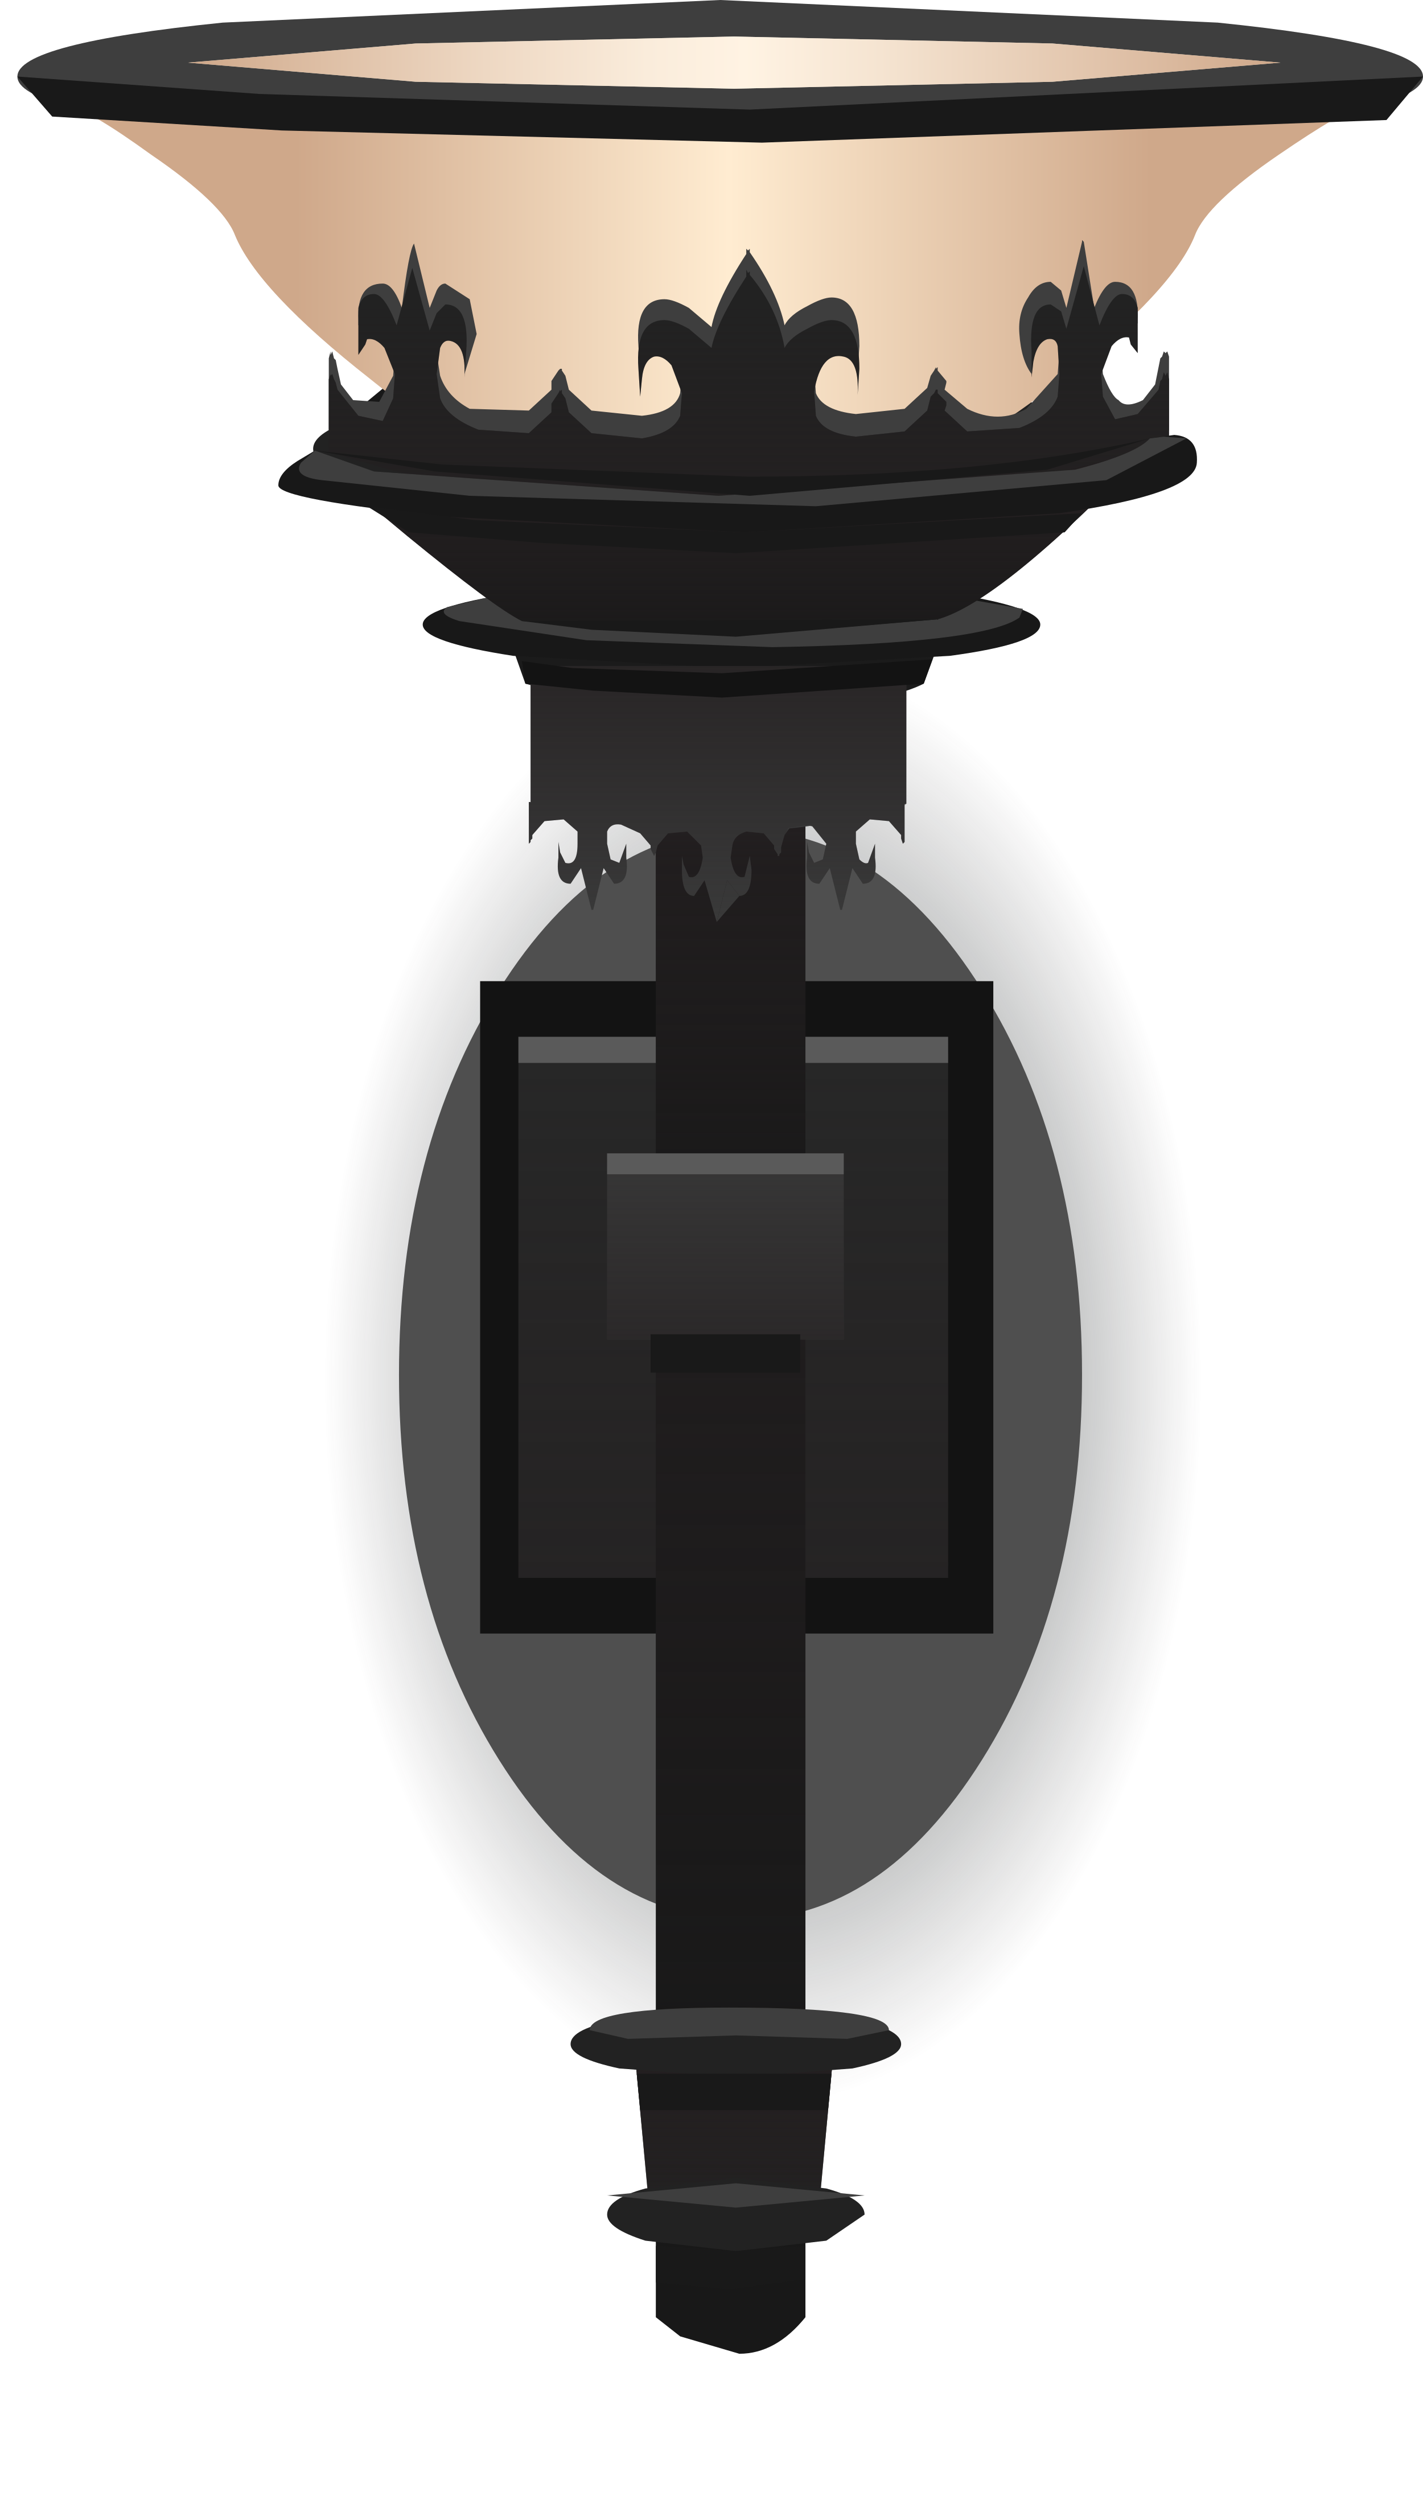<?xml version="1.0" encoding="UTF-8" standalone="no"?>
<svg xmlns:xlink="http://www.w3.org/1999/xlink" height="71.85px" width="40.9px" xmlns="http://www.w3.org/2000/svg">
  <g transform="matrix(1.0, 0.0, 0.0, 1.0, 0.0, 0.0)">
    <use height="17.25" transform="matrix(0.0, 0.968, -1.6, 0.0, 35.77, 7.495)" width="66.45" xlink:href="#sprite0"/>
    <use height="12.95" transform="matrix(0.0, 1.191, -1.516, 0.0, 31.1, 23.85)" width="26.3" xlink:href="#sprite1"/>
    <use height="162.65" transform="matrix(1.0, 0.0, 0.0, 1.0, -12.5, -95.0)" width="69.7" xlink:href="#shape2"/>
    <use height="0.0" id="price_tag_pt" transform="matrix(1.0, 0.0, 0.0, 1.0, 20.45, 70.45)" width="0.0" xlink:href="#sprite2"/>
  </g>
  <defs>
    <g id="sprite0" transform="matrix(1.0, 0.0, 0.0, 1.0, -6.45, 0.45)">
      <use height="17.25" transform="matrix(1.0, 0.0, 0.0, 1.0, 6.45, -0.45)" width="66.45" xlink:href="#shape0"/>
    </g>
    <g id="shape0" transform="matrix(1.0, 0.0, 0.0, 1.0, -6.45, 0.45)">
      <path d="M63.2 14.3 Q53.45 16.8 39.7 16.8 25.9 16.8 16.2 14.3 6.45 11.8 6.45 8.2 6.45 4.7 16.2 2.1 25.9 -0.45 39.7 -0.45 53.5 -0.45 63.2 2.1 72.9 4.7 72.9 8.2 72.9 11.8 63.2 14.3" fill="url(#gradient0)" fill-rule="evenodd" stroke="none"/>
    </g>
    <radialGradient cx="0" cy="0" gradientTransform="matrix(0.03, 0.0, 0.0, -0.011, 39.7, 8.2)" gradientUnits="userSpaceOnUse" id="gradient0" r="819.2" spreadMethod="pad">
      <stop offset="0.0" stop-color="#001f20" stop-opacity="0.851"/>
      <stop offset="0.875" stop-color="#231f20" stop-opacity="0.0"/>
    </radialGradient>
    <g id="sprite1" transform="matrix(1.0, 0.0, 0.0, 1.0, 0.0, 0.0)">
      <use height="12.95" transform="matrix(1.0, 0.0, 0.0, 1.0, 0.0, 0.0)" width="26.3" xlink:href="#shape1"/>
    </g>
    <g id="shape1" transform="matrix(1.0, 0.0, 0.0, 1.0, 0.0, 0.0)">
      <path d="M26.3 6.45 Q26.3 9.15 22.45 11.05 18.6 12.95 13.15 12.95 7.7 12.95 3.85 11.05 0.0 9.15 0.0 6.45 0.0 3.8 3.85 1.9 7.7 0.0 13.15 0.0 18.6 0.0 22.45 1.9 26.3 3.8 26.3 6.45" fill="#4f4f4f" fill-rule="evenodd" stroke="none"/>
    </g>
    <g id="shape2" transform="matrix(1.0, 0.0, 0.0, 1.0, 12.5, 95.0)">
      <path d="M28.55 46.95 L13.8 46.95 13.8 28.2 28.55 28.2 28.55 46.95" fill="#131313" fill-rule="evenodd" stroke="none"/>
      <path d="M27.25 45.35 L14.9 45.35 14.9 29.8 27.25 29.8 27.25 45.35" fill="#272727" fill-rule="evenodd" stroke="none"/>
      <path d="M27.25 45.35 L14.9 45.35 14.9 29.8 27.25 29.8 27.25 45.35" fill="url(#gradient1)" fill-rule="evenodd" stroke="none"/>
      <path d="M27.25 30.55 L14.9 30.55 14.9 29.8 27.25 29.8 27.25 30.55" fill="#5a5a5a" fill-rule="evenodd" stroke="none"/>
      <path d="M23.15 22.8 L23.15 66.6 Q22.3 67.65 21.25 67.65 L19.55 67.15 18.85 66.6 18.85 22.8 23.15 22.8" fill="#181818" fill-rule="evenodd" stroke="none"/>
      <path d="M18.85 37.9 L23.15 37.9 23.15 66.6 Q22.3 67.65 21.25 67.65 L19.55 67.15 18.85 66.6 18.85 37.9" fill="url(#gradient2)" fill-rule="evenodd" stroke="none"/>
      <path d="M18.85 22.8 L23.15 22.8 23.15 35.35 18.85 35.35 18.85 22.8" fill="url(#gradient3)" fill-rule="evenodd" stroke="none"/>
      <path d="M14.25 17.25 L27.6 16.8 26.55 19.65 Q24.95 20.45 20.4 20.3 L16.05 19.9 15.1 19.65 14.25 17.25" fill="#1b1b1b" fill-rule="evenodd" stroke="none"/>
      <path d="M29.9 17.95 Q29.9 18.5 27.3 18.85 L21.05 19.2 14.75 18.85 Q12.15 18.45 12.15 17.95 12.15 17.45 14.75 17.05 L21.05 16.7 27.3 17.05 Q29.9 17.45 29.9 17.95" fill="#181818" fill-rule="evenodd" stroke="none"/>
      <path d="M12.85 17.45 L13.9 17.2 26.0 16.9 29.4 17.5 29.3 17.75 Q28.25 18.5 22.2 18.6 L16.85 18.4 13.2 17.85 Q12.55 17.65 12.85 17.45" fill="#3e3e3e" fill-rule="evenodd" stroke="none"/>
      <path d="M11.45 14.5 Q9.55 12.85 10.45 12.45 L13.75 11.65 13.7 11.65 15.15 11.45 21.65 11.25 28.55 11.7 28.9 11.8 28.95 11.85 31.05 12.6 Q31.7 13.15 30.05 14.65 L27.25 17.1 Q27.2 17.35 26.45 17.6 L21.55 18.15 Q16.0 18.2 15.3 17.5 L14.7 17.1 11.45 14.5" fill="#222222" fill-rule="evenodd" stroke="none"/>
      <path d="M29.55 11.55 Q33.1 12.1 33.1 12.9 33.1 13.7 29.55 14.25 L21.05 14.8 12.55 14.25 Q9.0 13.7 9.0 12.9 9.0 12.1 12.55 11.55 L21.05 11.0 29.55 11.55" fill="#222222" fill-rule="evenodd" stroke="none"/>
      <path d="M9.5 12.25 L9.9 12.1 10.6 11.5 11.75 10.55 12.2 10.7 12.15 11.65 Q11.95 11.55 11.2 11.9 L9.5 12.25" fill="#181818" fill-rule="evenodd" stroke="none"/>
      <path d="M30.85 11.9 L30.1 11.65 29.9 11.65 29.8 10.7 30.3 10.55 30.65 10.8 31.4 11.5 32.5 12.25 30.85 11.9" fill="#181818" fill-rule="evenodd" stroke="none"/>
      <path d="M40.9 2.2 Q40.9 3.15 35.0 3.75 L20.7 4.4 6.4 3.75 Q0.5 3.15 0.5 2.2 0.5 1.25 6.4 0.65 L20.7 0.0 35.0 0.65 Q40.9 1.25 40.9 2.2" fill="#3e3e3e" fill-rule="evenodd" stroke="none"/>
      <path d="M30.25 1.25 L36.8 1.8 30.25 2.35 21.1 2.55 11.95 2.35 5.4 1.8 11.95 1.25 21.1 1.05 30.25 1.25" fill="#d1cec2" fill-rule="evenodd" stroke="none"/>
      <path d="M30.25 1.25 L36.8 1.8 30.25 2.35 21.1 2.55 11.95 2.35 5.4 1.8 11.95 1.25 21.1 1.05 30.25 1.25" fill="url(#gradient4)" fill-rule="evenodd" stroke="none"/>
      <path d="M24.25 38.5 L17.45 38.5 17.45 33.15 24.25 33.15 24.25 38.5" fill="#393939" fill-rule="evenodd" stroke="none"/>
      <path d="M24.25 38.5 L17.45 38.5 17.45 33.15 24.25 33.15 24.25 38.5" fill="url(#gradient5)" fill-rule="evenodd" stroke="none"/>
      <path d="M24.25 33.75 L17.45 33.75 17.45 33.15 24.25 33.15 24.25 33.75" fill="#5a5a5a" fill-rule="evenodd" stroke="none"/>
      <path d="M23.5 63.9 L18.7 63.9 18.2 58.5 24.0 58.5 23.5 63.9" fill="#222222" fill-rule="evenodd" stroke="none"/>
      <path d="M23.5 63.9 L18.7 63.9 18.2 58.5 24.0 58.5 23.5 63.9" fill="url(#gradient6)" fill-rule="evenodd" stroke="none"/>
      <path d="M23.5 63.9 L18.7 63.9 18.2 58.5 24.0 58.5 23.5 63.9" fill="url(#gradient7)" fill-rule="evenodd" stroke="none"/>
      <path d="M25.9 58.75 Q25.9 59.15 24.5 59.45 L21.15 59.7 17.8 59.45 Q16.4 59.15 16.4 58.75 16.4 58.3 17.8 58.05 L21.15 57.75 24.5 58.05 Q25.9 58.3 25.9 58.75" fill="#222222" fill-rule="evenodd" stroke="none"/>
      <path d="M25.55 58.35 L24.35 58.6 21.15 58.5 18.05 58.6 16.95 58.35 Q16.95 57.7 20.95 57.7 25.55 57.7 25.55 58.35" fill="#3e3e3e" fill-rule="evenodd" stroke="none"/>
      <path d="M24.85 63.65 L23.75 64.4 21.15 64.7 18.55 64.4 Q17.45 64.05 17.45 63.65 17.45 63.2 18.55 62.9 L21.15 62.6 23.75 62.9 Q24.85 63.2 24.85 63.65" fill="#222222" fill-rule="evenodd" stroke="none"/>
      <path d="M24.85 63.1 L21.15 63.45 17.45 63.1 21.15 62.75 24.85 63.1" fill="#3e3e3e" fill-rule="evenodd" stroke="none"/>
      <path d="M39.0 3.15 Q38.65 3.15 36.75 4.45 34.7 5.85 34.35 6.75 33.75 8.3 30.5 10.9 26.55 14.1 23.15 14.15 L20.65 14.25 20.5 14.25 18.0 14.15 Q14.6 14.1 10.65 10.9 7.4 8.35 6.75 6.75 6.4 5.85 4.35 4.45 2.55 3.15 2.15 3.15 L20.55 3.7 39.0 3.15" fill="url(#gradient8)" fill-rule="evenodd" stroke="none"/>
      <path d="M20.5 14.55 L20.0 14.45 Q19.65 14.35 20.5 14.25 L20.5 14.55" fill="url(#gradient9)" fill-rule="evenodd" stroke="none"/>
      <path d="M20.65 14.25 Q22.0 14.4 20.65 14.55 L20.65 14.25" fill="url(#gradient10)" fill-rule="evenodd" stroke="none"/>
      <path d="M33.55 10.1 L33.6 10.25 33.6 12.35 Q33.45 12.9 32.0 13.35 29.3 14.25 21.55 14.45 13.75 14.3 11.0 13.4 L9.45 12.35 9.45 10.3 9.5 10.1 9.5 10.2 9.55 10.1 9.6 10.3 9.65 10.35 9.7 10.6 9.8 11.05 10.15 11.5 10.9 11.55 11.3 10.8 11.35 10.15 11.05 9.35 Q10.8 9.05 10.55 9.1 L10.3 9.35 10.3 9.2 Q10.25 8.15 11.0 8.15 11.3 8.15 11.55 8.85 11.75 7.2 11.9 7.0 L12.35 8.85 12.55 8.35 Q12.65 8.15 12.8 8.15 L13.5 8.6 13.7 9.6 13.35 10.75 Q13.4 9.25 12.95 9.15 12.75 9.1 12.65 9.35 L12.55 10.15 12.65 10.8 Q12.85 11.4 13.5 11.75 L15.2 11.8 15.85 11.2 15.85 10.95 16.05 10.65 16.1 10.6 16.15 10.6 16.15 10.65 16.25 10.8 16.35 11.2 17.0 11.8 18.45 11.95 Q19.4 11.85 19.55 11.3 L19.6 10.65 19.3 9.9 Q19.05 9.6 18.8 9.65 18.5 9.7 18.45 10.25 L18.4 10.75 18.35 9.95 Q18.25 8.6 19.1 8.6 19.35 8.6 19.8 8.85 L20.45 9.4 Q20.6 8.6 21.45 7.3 L21.45 7.15 21.5 7.2 21.55 7.15 21.55 7.25 Q22.35 8.4 22.55 9.35 22.7 9.05 23.2 8.8 23.65 8.55 23.9 8.55 24.7 8.55 24.7 9.95 L24.65 10.7 Q24.7 9.75 24.25 9.6 23.6 9.45 23.4 10.65 L23.45 11.3 Q23.65 11.8 24.6 11.9 L26.0 11.75 26.65 11.15 26.75 10.8 26.85 10.65 26.9 10.55 26.9 10.6 26.95 10.55 26.95 10.65 27.2 10.95 27.2 11.0 27.15 11.2 27.8 11.75 Q28.7 12.2 29.5 11.75 L30.4 10.75 30.45 10.1 30.4 9.3 Q30.35 9.05 30.1 9.1 29.8 9.2 29.7 10.0 L29.65 10.75 Q29.35 10.35 29.3 9.6 29.25 9.0 29.55 8.55 29.8 8.1 30.2 8.1 L30.5 8.35 30.65 8.85 31.1 6.95 31.1 6.9 31.15 6.95 31.45 8.85 Q31.75 8.1 32.05 8.1 32.75 8.1 32.7 9.2 L32.7 9.3 32.45 9.1 Q32.2 9.0 31.95 9.3 L31.65 10.1 31.7 10.75 Q31.95 11.4 32.15 11.5 32.35 11.75 32.85 11.5 L33.2 11.05 33.3 10.55 33.35 10.3 33.4 10.25 33.45 10.1 33.5 10.15 33.55 10.1" fill="#3e3e3e" fill-rule="evenodd" stroke="none"/>
      <path d="M32.25 8.45 Q32.6 8.45 32.7 8.85 L32.7 9.8 32.7 10.15 32.5 9.9 32.45 9.7 Q32.2 9.65 31.95 9.95 L31.65 10.75 31.7 11.4 32.05 12.05 32.7 11.9 33.3 11.2 33.35 10.95 33.4 10.9 33.45 10.7 33.5 10.8 33.55 10.7 33.6 10.9 33.6 12.95 30.3 13.95 Q26.1 14.95 21.55 15.05 L21.55 15.1 12.75 13.95 9.45 13.0 9.45 10.9 9.5 10.75 9.5 10.8 9.55 10.75 9.6 10.9 9.65 11.0 9.7 11.2 10.3 11.95 11.0 12.1 11.3 11.45 11.35 10.75 11.05 10.0 Q10.8 9.7 10.55 9.75 L10.5 9.9 10.3 10.2 10.3 9.85 10.3 8.85 Q10.4 8.45 10.75 8.45 11.05 8.45 11.4 9.35 L11.85 7.7 12.35 9.5 12.55 9.0 12.8 8.75 Q13.5 8.75 13.4 10.1 L13.35 10.85 Q13.4 9.9 12.95 9.8 12.75 9.75 12.65 10.0 L12.55 10.75 12.65 11.45 Q12.85 12.0 13.75 12.35 L15.2 12.45 15.85 11.85 15.85 11.6 16.05 11.3 16.1 11.2 16.1 11.25 16.15 11.2 16.15 11.3 16.25 11.45 16.35 11.85 17.0 12.45 18.45 12.6 Q19.35 12.45 19.55 11.95 L19.6 11.3 19.3 10.5 Q19.05 10.2 18.8 10.25 18.5 10.35 18.45 10.9 L18.4 11.4 18.35 10.6 Q18.25 9.2 19.1 9.2 19.35 9.2 19.8 9.45 L20.45 10.0 Q20.6 9.25 21.45 7.95 L21.45 7.75 21.5 7.85 21.55 7.8 21.55 7.9 Q22.35 8.85 22.55 10.0 22.7 9.7 23.2 9.45 23.65 9.2 23.9 9.2 24.7 9.2 24.7 10.6 L24.65 11.35 Q24.7 10.35 24.25 10.25 23.6 10.1 23.4 11.25 L23.45 11.95 Q23.65 12.45 24.6 12.55 L26.0 12.4 26.65 11.8 26.75 11.4 26.85 11.3 26.9 11.2 26.95 11.2 26.95 11.3 27.2 11.55 27.2 11.65 27.15 11.8 27.8 12.4 29.3 12.3 Q30.2 11.95 30.4 11.4 L30.45 10.75 30.4 9.95 Q30.35 9.7 30.1 9.75 29.8 9.85 29.7 10.4 L29.65 10.85 29.65 10.1 Q29.55 8.75 30.2 8.75 L30.5 8.95 30.65 9.45 31.15 7.65 31.6 9.35 Q31.95 8.45 32.25 8.45" fill="#222222" fill-rule="evenodd" stroke="none"/>
      <path d="M32.25 8.45 Q32.6 8.45 32.7 8.85 L32.7 9.8 32.7 10.15 32.5 9.9 32.45 9.7 Q32.2 9.65 31.95 9.95 L31.65 10.75 31.7 11.4 32.05 12.05 32.7 11.9 33.3 11.2 33.35 10.95 33.4 10.9 33.45 10.7 33.5 10.8 33.55 10.7 33.6 10.9 33.6 12.95 30.3 13.95 Q26.1 14.95 21.55 15.05 L21.55 15.1 12.75 13.95 9.45 13.0 9.45 10.9 9.5 10.75 9.5 10.8 9.55 10.75 9.6 10.9 9.65 11.0 9.7 11.2 10.3 11.95 11.0 12.1 11.3 11.45 11.35 10.75 11.05 10.0 Q10.8 9.7 10.55 9.75 L10.5 9.9 10.3 10.2 10.3 9.85 10.3 8.85 Q10.4 8.45 10.75 8.45 11.05 8.45 11.4 9.35 L11.85 7.7 12.35 9.5 12.55 9.0 12.8 8.75 Q13.5 8.75 13.4 10.1 L13.35 10.85 Q13.4 9.9 12.95 9.8 12.75 9.75 12.65 10.0 L12.55 10.75 12.65 11.45 Q12.85 12.0 13.75 12.35 L15.2 12.45 15.85 11.85 15.85 11.6 16.05 11.3 16.1 11.2 16.1 11.25 16.15 11.2 16.15 11.3 16.25 11.45 16.35 11.85 17.0 12.45 18.45 12.6 Q19.35 12.45 19.55 11.95 L19.6 11.3 19.3 10.5 Q19.05 10.2 18.8 10.25 18.5 10.35 18.45 10.9 L18.4 11.4 18.35 10.6 Q18.25 9.2 19.1 9.2 19.35 9.2 19.8 9.45 L20.45 10.0 Q20.6 9.25 21.45 7.95 L21.45 7.75 21.5 7.85 21.55 7.8 21.55 7.9 Q22.35 8.85 22.55 10.0 22.7 9.7 23.2 9.45 23.65 9.2 23.9 9.2 24.7 9.2 24.7 10.6 L24.65 11.35 Q24.7 10.35 24.25 10.25 23.6 10.1 23.4 11.25 L23.45 11.95 Q23.65 12.45 24.6 12.55 L26.0 12.4 26.65 11.8 26.75 11.4 26.85 11.3 26.9 11.2 26.95 11.2 26.95 11.3 27.2 11.55 27.2 11.65 27.15 11.8 27.8 12.4 29.3 12.3 Q30.2 11.95 30.4 11.4 L30.45 10.75 30.4 9.95 Q30.35 9.7 30.1 9.75 29.8 9.85 29.7 10.4 L29.65 10.85 29.65 10.1 Q29.55 8.75 30.2 8.75 L30.5 8.95 30.65 9.45 31.15 7.65 31.6 9.35 Q31.95 8.45 32.25 8.45" fill="url(#gradient11)" fill-rule="evenodd" stroke="none"/>
      <path d="M15.2 24.25 L15.2 23.05 16.6 23.2 20.6 23.25 26.0 23.05 26.0 24.2 25.95 24.25 25.9 24.1 25.9 24.0 25.55 23.6 25.0 23.55 24.6 23.9 24.6 24.25 24.7 24.7 Q24.85 24.85 24.95 24.8 L25.15 24.25 25.15 24.65 Q25.25 25.4 24.8 25.4 L24.5 24.95 24.2 26.15 24.15 26.15 23.85 24.95 23.55 25.4 Q23.1 25.4 23.2 24.65 L23.2 24.2 23.25 24.5 23.4 24.8 23.65 24.7 23.75 24.25 23.35 23.75 22.8 23.65 22.55 24.0 22.45 24.35 22.45 24.5 22.4 24.55 22.4 24.6 22.35 24.6 22.35 24.55 22.25 24.4 22.25 24.3 21.95 23.95 21.45 23.9 Q21.1 24.0 21.05 24.3 L21.0 24.65 Q21.1 25.3 21.4 25.2 L21.55 24.6 21.6 25.0 Q21.6 25.75 21.25 25.75 L20.9 25.3 20.6 26.5 20.25 25.3 19.95 25.75 Q19.6 25.75 19.6 25.0 L19.6 24.6 19.65 24.85 19.8 25.2 Q20.1 25.3 20.2 24.65 L20.15 24.3 19.75 23.9 19.2 23.95 18.9 24.3 18.85 24.5 18.8 24.6 18.7 24.4 18.7 24.3 18.4 23.95 17.85 23.7 Q17.55 23.65 17.45 23.9 L17.45 24.25 17.55 24.7 17.8 24.8 18.0 24.25 18.0 24.65 Q18.1 25.4 17.65 25.4 L17.35 24.95 17.05 26.15 17.0 26.15 16.7 24.95 16.4 25.4 Q15.95 25.4 16.05 24.65 L16.05 24.2 16.1 24.5 16.25 24.8 Q16.6 24.9 16.6 24.25 L16.6 23.9 16.2 23.55 15.65 23.6 15.3 24.0 15.3 24.1 15.25 24.15 15.25 24.2 15.2 24.25" fill="#393939" fill-rule="evenodd" stroke="none"/>
      <path d="M15.25 19.15 L26.05 19.15 26.05 23.1 Q23.6 23.9 20.9 23.9 L16.8 23.5 15.25 23.1 15.25 19.15" fill="#393939" fill-rule="evenodd" stroke="none"/>
      <path d="M20.9 25.3 L21.25 25.75 20.6 26.5 20.9 25.3" fill="#393939" fill-rule="evenodd" stroke="none"/>
      <path d="M15.2 23.05 L15.25 23.05 15.25 19.15 26.05 19.15 26.05 23.1 26.0 23.15 26.0 24.2 25.95 24.25 25.9 24.1 25.9 24.0 25.55 23.6 25.0 23.55 24.6 23.9 24.6 24.25 24.7 24.7 Q24.85 24.85 24.95 24.8 L25.15 24.25 25.15 24.65 Q25.25 25.4 24.8 25.4 L24.5 24.95 24.2 26.15 24.15 26.15 23.85 24.95 23.55 25.4 Q23.1 25.4 23.2 24.65 L23.2 24.2 23.25 24.5 23.4 24.8 23.65 24.7 23.75 24.25 23.3 23.7 22.65 23.8 22.45 24.35 22.45 24.5 22.4 24.55 22.4 24.6 22.35 24.6 22.35 24.55 22.25 24.4 22.25 24.3 21.95 23.95 21.45 23.9 Q21.1 24.0 21.05 24.3 L21.0 24.65 Q21.1 25.3 21.4 25.2 L21.55 24.6 21.6 25.0 Q21.6 25.75 21.25 25.75 L20.6 26.5 20.25 25.3 19.95 25.75 Q19.6 25.75 19.6 25.0 L19.6 24.6 19.65 24.85 19.8 25.2 Q20.1 25.3 20.2 24.65 L20.15 24.3 19.75 23.9 19.2 23.95 18.9 24.3 18.85 24.5 18.8 24.6 18.7 24.4 18.7 24.3 18.4 23.95 17.85 23.7 Q17.55 23.65 17.45 23.9 L17.45 24.25 17.55 24.7 17.8 24.8 18.0 24.25 18.0 24.65 Q18.1 25.4 17.65 25.4 L17.35 24.95 17.05 26.15 17.0 26.15 16.7 24.95 16.4 25.4 Q15.95 25.4 16.05 24.65 L16.05 24.2 16.1 24.5 16.25 24.8 Q16.6 24.9 16.6 24.25 L16.6 23.9 16.2 23.55 15.65 23.6 15.3 24.0 15.3 24.1 15.25 24.15 15.25 24.2 15.2 24.25 15.2 23.05" fill="url(#gradient12)" fill-rule="evenodd" stroke="none"/>
      <path d="M40.9 2.2 L39.85 3.45 21.9 4.1 8.1 3.75 1.5 3.35 0.5 2.2 7.45 2.7 21.55 3.15 40.9 2.2" fill="#191919" fill-rule="evenodd" stroke="none"/>
      <path d="M9.3 13.4 L12.15 13.75 20.65 14.25 29.95 13.7 32.95 12.95 Q28.75 17.3 26.95 17.8 L22.05 18.2 15.0 17.85 Q14.2 17.45 11.7 15.4 L9.3 13.4" fill="#181818" fill-rule="evenodd" stroke="none"/>
      <path d="M9.3 13.4 L12.15 13.75 20.65 14.25 29.95 13.7 32.95 12.95 Q28.75 17.3 26.95 17.8 L22.05 18.2 15.0 17.85 Q14.2 17.45 11.7 15.4 L9.3 13.4" fill="url(#gradient13)" fill-rule="evenodd" stroke="none"/>
      <path d="M33.05 12.6 L33.75 12.5 Q34.45 12.55 34.4 13.3 34.35 14.2 30.45 14.75 L21.4 15.3 12.8 14.85 Q8.0 14.35 8.0 13.95 8.0 13.6 8.55 13.25 L9.05 12.95 10.75 13.55 20.65 14.25 31.15 13.5 Q32.85 13.05 33.05 12.6" fill="#181818" fill-rule="evenodd" stroke="none"/>
      <path d="M33.05 12.6 L33.45 12.55 34.1 12.6 31.8 13.8 23.45 14.55 13.5 14.25 9.25 13.8 Q8.4 13.7 8.65 13.3 L9.05 12.95 10.75 13.55 20.65 14.25 30.9 13.5 Q32.65 13.05 33.05 12.6" fill="#3e3e3e" fill-rule="evenodd" stroke="none"/>
      <path d="M23.0 39.45 L18.7 39.45 18.7 38.35 23.0 38.35 23.0 39.45" fill="#191919" fill-rule="evenodd" stroke="none"/>
      <path d="M23.8 60.65 L21.4 60.65 18.4 60.65 18.3 59.6 23.9 59.6 23.8 60.65" fill="#191919" fill-rule="evenodd" stroke="none"/>
      <path d="M23.15 64.55 L23.15 65.5 20.95 65.8 18.85 65.6 18.85 64.55 21.15 64.7 23.15 64.55" fill="#191919" fill-rule="evenodd" stroke="none"/>
      <path d="M9.05 12.95 L12.7 13.35 21.5 13.7 Q28.3 13.7 33.05 12.6 L30.1 13.5 21.55 14.25 12.5 13.55 9.05 12.95" fill="#191919" fill-rule="evenodd" stroke="none"/>
      <path d="M10.55 14.55 L13.65 14.95 21.4 15.3 31.1 14.75 30.6 15.3 21.15 15.9 15.5 15.6 11.75 15.3 10.55 14.55" fill="#191919" fill-rule="evenodd" stroke="none"/>
      <path d="M15.0 19.0 L16.45 19.2 20.75 19.35 26.8 18.95 26.55 19.65 20.75 20.05 17.05 19.85 15.1 19.65 15.0 19.0" fill="#131313" fill-rule="evenodd" stroke="none"/>
      <path d="M15.0 17.85 L26.95 17.8 21.15 18.3 17.0 18.1 15.0 17.85" fill="#191919" fill-rule="evenodd" stroke="none"/>
      <path d="M57.2 -47.65 Q57.2 -28.05 47.0 -14.15 36.8 -0.3 22.35 -0.3 7.9 -0.3 -2.3 -14.15 -12.5 -28.05 -12.5 -47.65 -12.5 -67.25 -2.3 -81.15 7.9 -95.0 22.35 -95.0 36.8 -95.0 47.0 -81.15 57.2 -67.25 57.2 -47.65" fill="url(#gradient14)" fill-rule="evenodd" stroke="none"/>
    </g>
    <linearGradient gradientTransform="matrix(0.0, -0.018, -0.018, 0.0, 21.1, 44.5)" gradientUnits="userSpaceOnUse" id="gradient1" spreadMethod="pad" x1="-819.2" x2="819.2">
      <stop offset="0.0" stop-color="#231f20"/>
      <stop offset="0.09" stop-color="#231f20" stop-opacity="0.796"/>
      <stop offset="1.0" stop-color="#231f20" stop-opacity="0.0"/>
    </linearGradient>
    <linearGradient gradientTransform="matrix(0.0, 0.018, 0.018, 0.0, 21.0, 46.6)" gradientUnits="userSpaceOnUse" id="gradient2" spreadMethod="pad" x1="-819.2" x2="819.2">
      <stop offset="0.0" stop-color="#231f20"/>
      <stop offset="0.09" stop-color="#231f20" stop-opacity="0.796"/>
      <stop offset="1.0" stop-color="#231f20" stop-opacity="0.0"/>
    </linearGradient>
    <linearGradient gradientTransform="matrix(0.0, 0.008, 0.008, 0.0, 21.0, 30.1)" gradientUnits="userSpaceOnUse" id="gradient3" spreadMethod="pad" x1="-819.2" x2="819.2">
      <stop offset="0.0" stop-color="#231f20"/>
      <stop offset="0.09" stop-color="#231f20" stop-opacity="0.796"/>
      <stop offset="1.0" stop-color="#231f20" stop-opacity="0.0"/>
    </linearGradient>
    <linearGradient gradientTransform="matrix(0.019, 0.0, 0.0, -0.019, 21.1, 1.8)" gradientUnits="userSpaceOnUse" id="gradient4" spreadMethod="pad" x1="-819.2" x2="819.2">
      <stop offset="0.0" stop-color="#cfa88a"/>
      <stop offset="0.086" stop-color="#dab99e"/>
      <stop offset="0.271" stop-color="#eed8c3"/>
      <stop offset="0.42" stop-color="#faecdb"/>
      <stop offset="0.51" stop-color="#fff3e3"/>
      <stop offset="0.635" stop-color="#f5e4d1"/>
      <stop offset="0.878" stop-color="#ddbda3"/>
      <stop offset="1.0" stop-color="#cfa88a"/>
    </linearGradient>
    <linearGradient gradientTransform="matrix(0.0, -0.005, -0.005, 0.0, 20.85, 36.6)" gradientUnits="userSpaceOnUse" id="gradient5" spreadMethod="pad" x1="-819.2" x2="819.2">
      <stop offset="0.0" stop-color="#231f20"/>
      <stop offset="0.09" stop-color="#231f20" stop-opacity="0.796"/>
      <stop offset="1.0" stop-color="#231f20" stop-opacity="0.0"/>
    </linearGradient>
    <linearGradient gradientTransform="matrix(0.0, 0.004, 0.004, 0.0, 21.1, 60.9)" gradientUnits="userSpaceOnUse" id="gradient6" spreadMethod="pad" x1="-819.2" x2="819.2">
      <stop offset="0.0" stop-color="#231f20"/>
      <stop offset="0.09" stop-color="#231f20" stop-opacity="0.796"/>
      <stop offset="1.0" stop-color="#231f20" stop-opacity="0.0"/>
    </linearGradient>
    <linearGradient gradientTransform="matrix(0.0, 0.004, 0.004, 0.0, 21.1, 61.85)" gradientUnits="userSpaceOnUse" id="gradient7" spreadMethod="pad" x1="-819.2" x2="819.2">
      <stop offset="0.0" stop-color="#231f20"/>
      <stop offset="0.09" stop-color="#231f20" stop-opacity="0.796"/>
      <stop offset="1.0" stop-color="#231f20" stop-opacity="0.0"/>
    </linearGradient>
    <linearGradient gradientTransform="matrix(0.015, 0.0, 0.0, -0.015, 20.8, 8.7)" gradientUnits="userSpaceOnUse" id="gradient8" spreadMethod="pad" x1="-819.2" x2="819.2">
      <stop offset="0.0" stop-color="#cfa88a"/>
      <stop offset="0.506" stop-color="#ffecd1"/>
      <stop offset="1.0" stop-color="#cfa88a"/>
    </linearGradient>
    <linearGradient gradientTransform="matrix(0.011, 0.0, 0.0, -0.011, 12.25, 14.4)" gradientUnits="userSpaceOnUse" id="gradient9" spreadMethod="pad" x1="-819.2" x2="819.2">
      <stop offset="0.0" stop-color="#dedaca"/>
      <stop offset="0.498" stop-color="#969287"/>
      <stop offset="1.0" stop-color="#dedaca"/>
    </linearGradient>
    <linearGradient gradientTransform="matrix(0.011, 0.0, 0.0, -0.011, 12.25, 14.4)" gradientUnits="userSpaceOnUse" id="gradient10" spreadMethod="pad" x1="-819.2" x2="819.2">
      <stop offset="0.0" stop-color="#dedaca"/>
      <stop offset="0.498" stop-color="#969287"/>
      <stop offset="1.0" stop-color="#dedaca"/>
    </linearGradient>
    <linearGradient gradientTransform="matrix(0.0, -0.004, -0.004, 0.0, 21.5, 12.05)" gradientUnits="userSpaceOnUse" id="gradient11" spreadMethod="pad" x1="-819.2" x2="819.2">
      <stop offset="0.0" stop-color="#231f20"/>
      <stop offset="0.09" stop-color="#231f20" stop-opacity="0.796"/>
      <stop offset="1.0" stop-color="#231f20" stop-opacity="0.0"/>
    </linearGradient>
    <linearGradient gradientTransform="matrix(0.0, 0.005, 0.005, 0.0, 20.65, 22.25)" gradientUnits="userSpaceOnUse" id="gradient12" spreadMethod="pad" x1="-819.2" x2="819.2">
      <stop offset="0.0" stop-color="#231f20"/>
      <stop offset="0.09" stop-color="#231f20" stop-opacity="0.796"/>
      <stop offset="1.0" stop-color="#231f20" stop-opacity="0.0"/>
    </linearGradient>
    <linearGradient gradientTransform="matrix(0.0, 0.003, 0.003, 0.0, 21.1, 17.3)" gradientUnits="userSpaceOnUse" id="gradient13" spreadMethod="pad" x1="-819.2" x2="819.2">
      <stop offset="0.0" stop-color="#231f20"/>
      <stop offset="0.09" stop-color="#231f20" stop-opacity="0.796"/>
      <stop offset="1.0" stop-color="#231f20" stop-opacity="0.0"/>
    </linearGradient>
    <radialGradient cx="0" cy="0" fx="694.4" fy="0" gradientTransform="matrix(-0.002, 0.058, -0.043, -0.002, 22.35, -47.65)" gradientUnits="userSpaceOnUse" id="gradient14" r="819.2" spreadMethod="pad">
      <stop offset="0.012" stop-color="#fff8ed" stop-opacity="0.176"/>
      <stop offset="0.882" stop-color="#fff6e8" stop-opacity="0.0"/>
    </radialGradient>
  </defs>
</svg>
